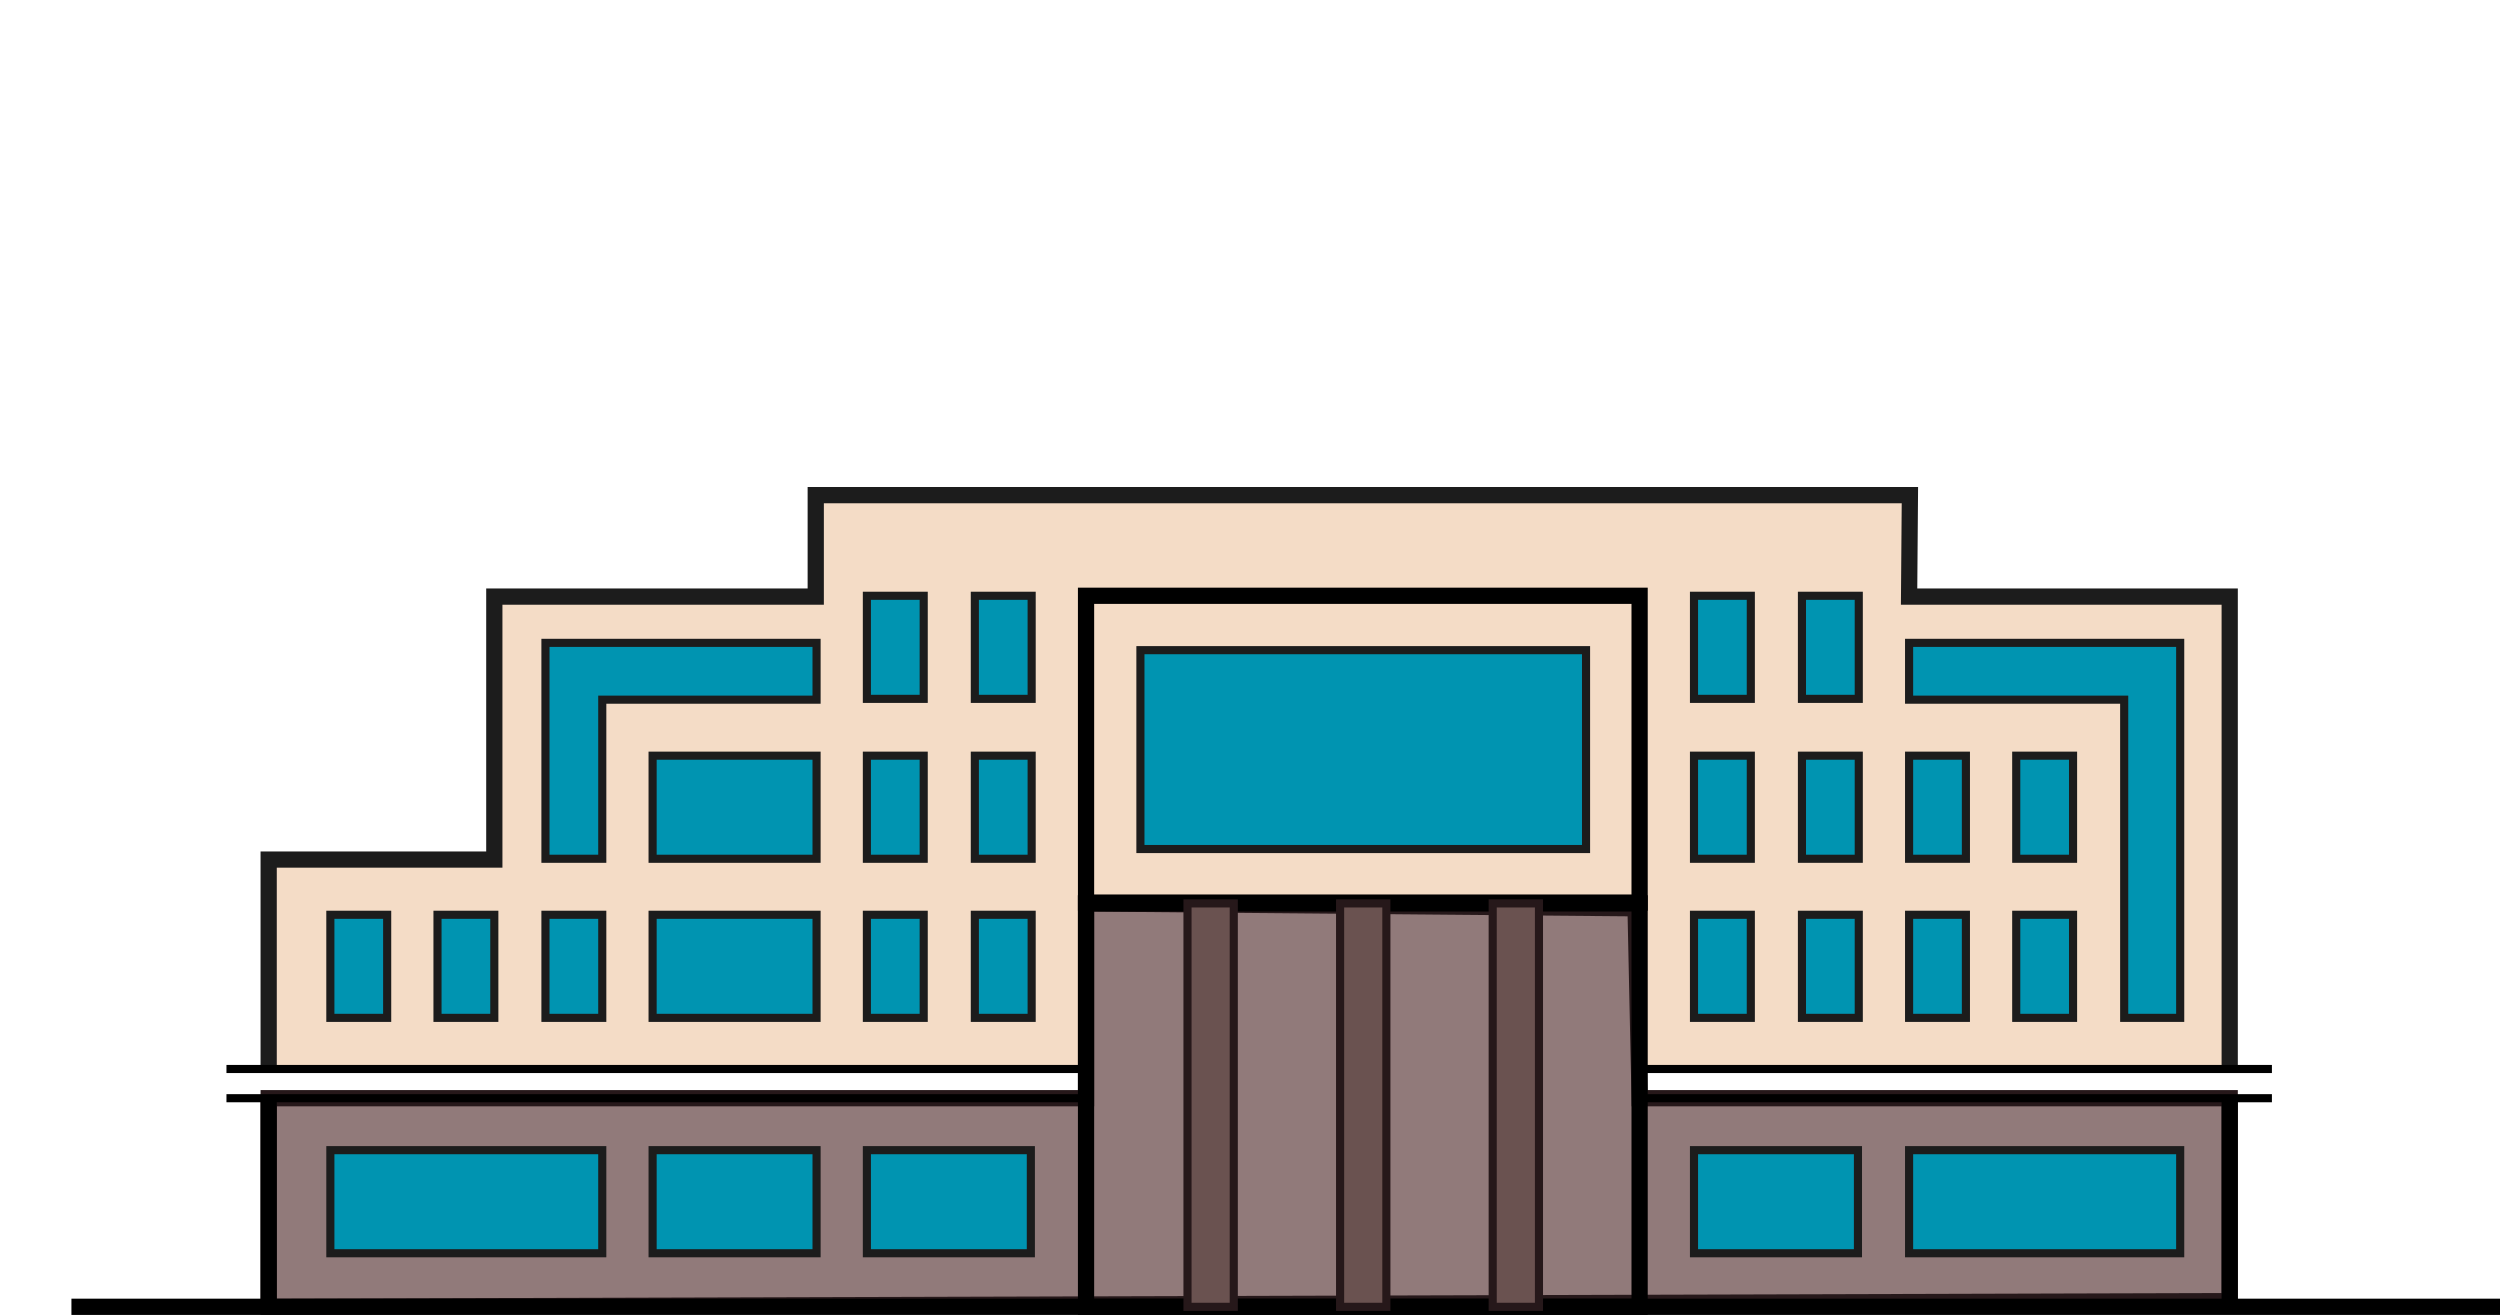 <?xml version="1.0" encoding="utf-8"?>
<!-- Generator: Adobe Illustrator 19.0.0, SVG Export Plug-In . SVG Version: 6.00 Build 0)  -->
<svg version="1.1" id="Layer_1" xmlns="http://www.w3.org/2000/svg" xmlns:xlink="http://www.w3.org/1999/xlink" x="0px" y="0px"
	 viewBox="-143 339.9 308 162" style="enable-background:new -143 339.9 308 162;" xml:space="preserve">
<style type="text/css">
	.st0{fill:#F4DCC6;stroke:#1C1C1C;stroke-width:2;stroke-miterlimit:10;}
	.st1{fill:#917A7A;stroke:#26181A;stroke-width:2;stroke-miterlimit:10;}
	.st2{fill:none;stroke:#000000;stroke-width:2;stroke-miterlimit:10;}
	.st3{fill:#6A5250;stroke:#26181A;stroke-miterlimit:10;}
	.st4{fill:#0094B1;stroke:#1C1C1C;stroke-miterlimit:10;}
	.st5{fill:none;stroke:#000000;stroke-miterlimit:10;}
	.st6{fill:#0094B1;stroke:#1C1C1C;stroke-width:2;stroke-miterlimit:10;}
</style>
<path id="XMLID_993_" class="st0" d="M131.7,471.6v-58.2H92.2l0.1-12.5H-42.5v12.5h-39.6v32.4h-27.8v25.9"/>
<polygon class="st1" points="-109.9,475.2 -109.9,500.9 131.7,500.2 131.7,475.2 59,475.2 58.5,451.8 -9.2,451.2 -9.2,475.2 "/>
<line id="XMLID_1026_" class="st2" x1="-134.2" y1="500.9" x2="165" y2="500.9"/>
<rect id="XMLID_964_" x="-9.2" y="451.2" class="st2" width="68.2" height="49.7"/>
<rect id="XMLID_966_" x="-9.2" y="413.3" class="st2" width="68.2" height="37.8"/>
<g id="XMLID_967_">
	<rect id="XMLID_965_" x="3.3" y="451.2" class="st3" width="5.7" height="49.7"/>
	<rect id="XMLID_968_" x="22.1" y="451.2" class="st3" width="5.7" height="49.7"/>
	<rect id="XMLID_969_" x="40.9" y="451.2" class="st3" width="5.7" height="49.7"/>
</g>
<line id="XMLID_971_" class="st2" x1="131.7" y1="500.9" x2="131.7" y2="475.2"/>
<line id="XMLID_1009_" class="st2" x1="-109.9" y1="475.2" x2="-109.9" y2="500.9"/>
<rect id="XMLID_963_" x="-2.5" y="420" class="st4" width="54.9" height="24.5"/>
<g id="XMLID_972_">
	<rect id="XMLID_973_" x="-22.9" y="413.3" class="st4" width="7" height="12.7"/>
	<rect id="XMLID_974_" x="-22.9" y="433" class="st4" width="7" height="12.7"/>
	<rect id="XMLID_975_" x="-22.9" y="452.6" class="st4" width="7" height="12.7"/>
</g>
<rect id="XMLID_980_" x="-36.2" y="413.3" class="st4" width="7" height="12.7"/>
<rect id="XMLID_979_" x="-36.2" y="433" class="st4" width="7" height="12.7"/>
<rect id="XMLID_978_" x="-36.2" y="452.6" class="st4" width="7" height="12.7"/>
<rect id="XMLID_990_" x="79" y="413.3" class="st4" width="7" height="12.7"/>
<polygon id="XMLID_977_" class="st4" points="92.2,419.1 92.2,426.1 118.7,426.1 118.7,465.3 125.6,465.3 125.6,419.1 "/>
<rect id="XMLID_989_" x="79" y="433" class="st4" width="7" height="12.7"/>
<rect id="XMLID_988_" x="79" y="452.6" class="st4" width="7" height="12.7"/>
<g id="XMLID_981_">
	<rect id="XMLID_986_" x="65.7" y="413.3" class="st4" width="7" height="12.7"/>
	<rect id="XMLID_985_" x="65.7" y="433" class="st4" width="7" height="12.7"/>
	<rect id="XMLID_984_" x="65.7" y="452.6" class="st4" width="7" height="12.7"/>
</g>
<rect id="XMLID_994_" x="-62.6" y="433" class="st4" width="20.2" height="12.7"/>
<rect id="XMLID_991_" x="-62.6" y="452.6" class="st4" width="20.2" height="12.7"/>
<rect id="XMLID_992_" x="-62.6" y="481.6" class="st4" width="20.2" height="12.7"/>
<rect id="XMLID_1003_" x="-102.3" y="481.6" class="st4" width="33.5" height="12.7"/>
<rect id="XMLID_996_" x="-36.2" y="481.6" class="st4" width="20.2" height="12.7"/>
<rect id="XMLID_1004_" x="65.7" y="481.6" class="st4" width="20.2" height="12.7"/>
<rect id="XMLID_1008_" x="92.2" y="481.6" class="st4" width="33.4" height="12.7"/>
<polygon id="XMLID_1013_" class="st4" points="-42.4,419.1 -75.8,419.1 -75.8,445.7 -68.8,445.7 -68.8,426.1 -42.4,426.1 "/>
<rect id="XMLID_999_" x="-75.8" y="452.6" class="st4" width="7" height="12.7"/>
<rect id="XMLID_1002_" x="-89.1" y="452.6" class="st4" width="7" height="12.7"/>
<rect id="XMLID_995_" x="-102.3" y="452.6" class="st4" width="7" height="12.7"/>
<g id="XMLID_997_">
	<rect id="XMLID_1001_" x="92.2" y="433" class="st4" width="7" height="12.7"/>
	<rect id="XMLID_998_" x="92.2" y="452.6" class="st4" width="7" height="12.7"/>
</g>
<g id="XMLID_1005_">
	<rect id="XMLID_1007_" x="105.4" y="433" class="st4" width="7" height="12.7"/>
	<rect id="XMLID_1006_" x="105.4" y="452.6" class="st4" width="7" height="12.7"/>
</g>
<line id="XMLID_970_" class="st5" x1="-9.2" y1="471.6" x2="-115.1" y2="471.6"/>
<line id="XMLID_1010_" class="st5" x1="-9.2" y1="475.2" x2="-115.1" y2="475.2"/>
<line id="XMLID_1012_" class="st5" x1="136.9" y1="471.6" x2="59" y2="471.6"/>
<line id="XMLID_1011_" class="st5" x1="59" y1="475.2" x2="136.9" y2="475.2"/>
<path class="st6" d="M173.2,331.8"/>
</svg>
